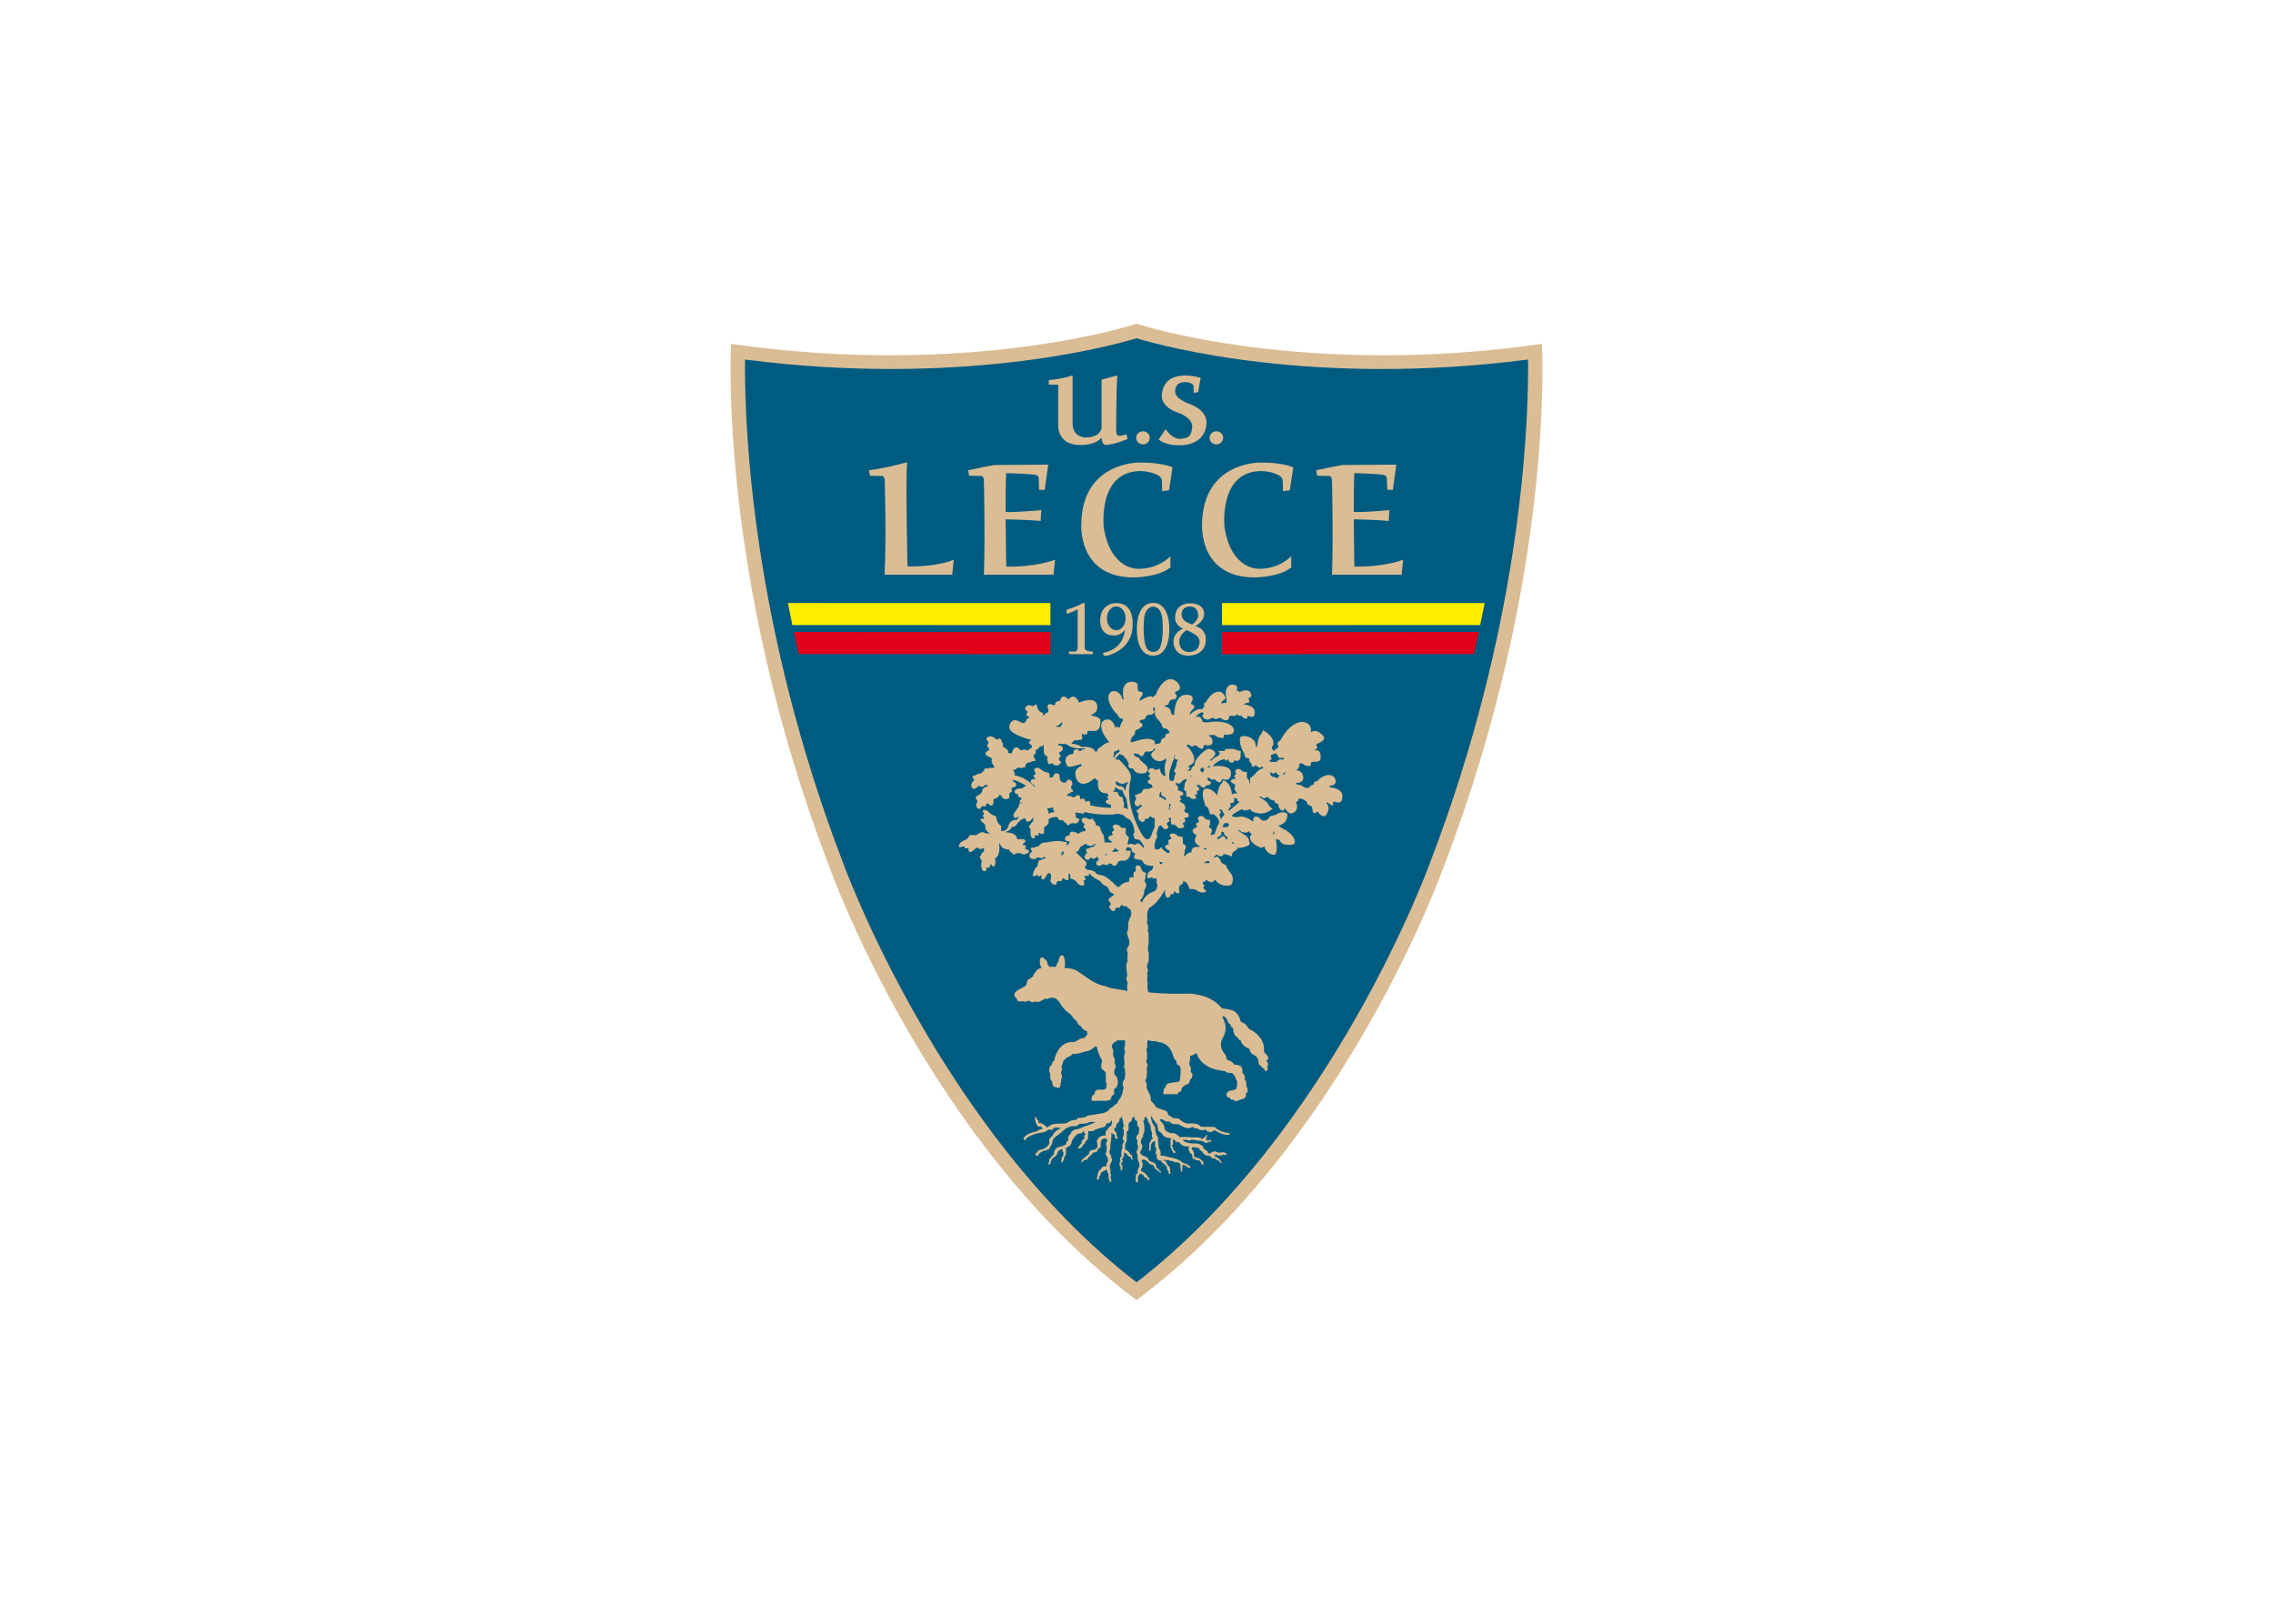 <svg clip-rule="evenodd" fill-rule="evenodd" stroke-linejoin="round" stroke-miterlimit="2" viewBox="0 0 560 400" xmlns="http://www.w3.org/2000/svg"><g fill-rule="nonzero" transform="matrix(.962 0 0 .962 178.076 77.835)"><path d="m105.96 252c53.361-39.644 78.691-110.999 78.691-110.999 28.673-74.671 25.125-133.855 25.125-133.855-61.193 8.79-103.455-5.029-103.816-5.146-.375.123-42.637 13.936-103.82 5.146 0 0-3.552 59.184 25.122 133.855 0 0 25.329 71.355 78.698 110.999z" fill="#dabd94"/><path d="m105.96 5.714c7.082 2.135 45.644 12.509 100.258 5.443.01.667.019 1.385.019 2.22 0 16.809-2.168 66.879-25.022 126.392-.277.775-24.934 68.859-75.255 107.696-50.327-38.837-74.986-106.921-75.234-107.615-22.879-59.588-25.047-109.673-25.047-126.479 0-.833.008-1.547.015-2.214 54.554 7.055 93.163-3.311 100.266-5.443z" fill="#005b81"/><path d="m83.483 16.411v1.187h2.407v10.347s-.335 5.12 5.635 5.099c0 0 3.637.199 5.532-1.882 0 0-.152 1.935 1.232 1.882 0 0 2.148-.198 5.376-1.534l-.308-1.236s-1.142.514-1.948.394c0 0-.671.01-.666-1.238 0 0 0-10.841.308-14.207l-4.043 1.089v12.08s.114 2.717-4.152 2.723c0 0-3.285.042-3.278-3.665v-12.227c-.001 0-2.149.842-6.095 1.188z" fill="#dabd94"/><path d="m109.35 31.213c0 .931-.78 1.682-1.742 1.682-.96 0-1.744-.751-1.744-1.682 0-.929.784-1.683 1.744-1.683.962 0 1.742.754 1.742 1.683z" fill="#dabd94"/><path d="m128.149 31.213c0 .931-.782 1.682-1.746 1.682-.958 0-1.738-.751-1.738-1.682 0-.929.78-1.683 1.738-1.683.964 0 1.746.754 1.746 1.683z" fill="#dabd94"/><path d="m113.415 28.977-1.795 2.645s1.549 1.541 5.231 1.492c0 0 6.622.384 7.016-5.533 0 0 .515-3.255-4.229-5.005 0 0-3.234-1.107-3.731-2.743 0 0-.634-2.9 2.52-2.9 0 0 2.17.046 2.156 1.249v1.505l1.144-.157.647-3.688s-8.809-2.815-9.887 3.845c-.067.629-.739 3.467 4.381 5.199 0 0 3.814 1.322 3.318 3.912-.213 1.044-.213 2.601-3.103 2.665 0 0-1.846.222-3.668-2.486z" fill="#dabd94"/><path d="m47.177 37.453s-5.112 1.48-9.758 2.055l.265 1.411 3.186.064s.586.034.597 1.218c0 0 .463 14.635-.035 24.063h17.322l.4-3.848s-3.782 1.829-11.845 1.732c-.001 0-.501-20.881-.132-26.695z" fill="#dabd94"/><path d="m72.593 64.196s-.119-5.939-.152-12.118c1.318.024 6.223.136 8.963.424 0 0 .051-1.874.201-2.79 0 0-6.639.618-9.173.483-.012-3.96.025-7.773.156-9.952 1.306.037 6.068.181 7.522.472 0 0 .858.133.797.964l.1 2.838h1.445s.746-5.438.894-6.447l-13.889.097s-1.69.335-2.487.48l-4.084.848c-.027.002-.052.004-.076.007v.009l-.01.003.01.001.261 1.402 3.188.063s.589.033.597 1.219c0 0 .364 13.289.017 24.066l17.82-.003.399-3.851s-4.433 1.88-12.499 1.785z" fill="#dabd94"/><path d="m161.753 64.196s-.12-5.939-.157-12.118c1.319.024 6.225.136 8.969.424 0 0 .047-1.874.196-2.79 0 0-6.635.618-9.171.483-.011-3.96.025-7.773.157-9.952 1.306.037 6.065.181 7.521.472 0 0 .861.133.797.964l.101 2.838h1.439s.751-5.438.899-6.447l-13.887.097s-1.696.335-2.492.48l-4.084.848c-.025.002-.051.004-.075.007l.002.009-.013.003.013.001.259 1.402 3.187.063s.589.033.601 1.219c0 0 .36 13.289.013 24.066l17.82-.003.401-3.851s-4.432 1.88-12.496 1.785z" fill="#dabd94"/><path d="m112.52 44.873 1.767-.237.885-5.859s-2.554-1.284-8.453-1.237c0 0-14.81-.305-14.921 15.953 0 0-.811 13.591 13.599 13.456 0 0 6.223-.033 9.244-2.572v-2.841s-2.935 3.207-8.159 3.207c0 0-7.177.472-8.916-10.566 0 0-1.65-14.254 9.247-14.457 0 0 3.205-.037 5.053 1.369 0 0 .563.35.601 1.313z" fill="#dabd94"/><path d="m143.46 44.873 1.763-.237.889-5.859s-2.556-1.284-8.458-1.237c0 0-14.805-.305-14.916 15.953 0 0-.812 13.591 13.597 13.456 0 0 6.224-.033 9.244-2.572v-2.841s-2.933 3.207-8.157 3.207c0 0-7.18.472-8.919-10.566 0 0-1.645-14.254 9.248-14.457 0 0 3.202-.037 5.053 1.369 0 0 .566.35.6 1.313z" fill="#dabd94"/><path d="m88.061 75.213v1.059s1.392-.323 2.817-1.185v9.751s.037 1.059-.724 1.097h-1.506v.67h6.109l.007-.675s-2.112.184-2.095-1.092v-11.321h-.423s-2.062 1.12-4.185 1.696z" fill="#dabd94"/><path d="m100.77 73.517s-4.115-.13-4.115 4.553c0 0-.231 4.201 4.115 3.721 0 0 1.327-.162 2.191-1.413 0 0-.066 4.875-5.542 5.902 0 0-.193.95.911.722 0 0 6.626-1.268 6.626-7.841 0 .001.574-5.647-4.186-5.644zm0 6.963c-1.319 0-2.388-1.365-2.388-3.054 0-1.683 1.069-3.046 2.388-3.046 1.32 0 2.39 1.363 2.39 3.046 0 1.689-1.07 3.054-2.39 3.054z" fill="#dabd94"/><path d="m114.346 80.097s.238-6.615-4.149-6.615c-4.391 0-4.145 6.615-4.145 6.615s-.37 6.889 4.145 6.889c4.514 0 4.149-6.889 4.149-6.889zm-2.397 4.898s-.418 1.033-1.722 1.031c-1.307.002-1.725-1.031-1.725-1.031-1.13-2.563-.603-7.534-.603-7.534.317-3.126 2.328-3.03 2.328-3.03s2.008-.096 2.325 3.03c0 0 .525 4.971-.603 7.534z" fill="#dabd94"/><path d="m121.018 79.424s2.252-1.131 2.252-3.119c0 0 .264-2.739-3.684-2.728 0 0-3.706-.083-3.75 3.561 0 0-.266 1.988 2.028 2.921 0 0-2.591.963-2.458 3.56 0 0 .064 3.397 3.785 3.367 0 0 4.64.135 4.513-4.297 0 0 .117-2.533-2.686-3.265zm-3.521-3.152c.124-1.922 2.065-1.876 2.065-1.876 2.092-.022 2.165 1.974 2.165 1.974.224 1.562-1.57 2.646-1.57 2.646-.408-.183-.99-.434-.99-.434-1.846-.709-1.67-2.31-1.67-2.31zm1.908 9.785c-2.537-.025-2.506-2.663-2.506-2.663-.048-1.756 1.87-2.935 1.87-2.935 1.267.48 2.228 1.17 2.228 1.17 1.129.659 1.104 1.741 1.104 1.741.015 2.837-2.696 2.687-2.696 2.687z" fill="#dabd94"/><path d="m155.735 120.75c-.597-.1-.35-.434-.35-.434 1.571-.083 1.545-.868 1.545-.868.225-1.274-.994-1.78-.994-1.78-1.969-.59-3.685 1.398-3.685 1.398-.25.287-.723.118-.723.118l-.277.866c-.595-.049-1.143.749-1.143.749-.903.203-1.341-.195-1.341-.195-.647-.576-1.696-.626-1.696-.626-.644-.288-.149-.386-.149-.386 1.796-.093 1.744-1.203 1.744-1.203 0-2.19-1.892-2.02-1.892-2.02.799-.43.836-1.059.836-1.059-.162-.662.57-.951.859-.673.372.362.933.52.933.52 1.093.383 1.206-.277 1.206-.277 0-.386.15-.674.15-.674.198-.048 1.291-.048 1.291-.048 1.248-.048 1.05-1.204 1.05-1.348 0-1.916-1.297-1.588-1.297-1.588-.247-.097-.101-.287-.101-.287.997-.192.451-.675.451-.675-.35-.483 0-.675 0-.675 1.89-.77 1.842-1.346 1.842-1.346.186-.819-1.464-1.722-1.646-1.828-.659-.386-1.843.145-1.843.145.253-.388.103-.868.103-.868-.149-1.622-2.09-1.731-2.09-1.731-3.175 0-5.329 4.04-5.329 4.04-.399.627-.399.808-.697.916-.707.258-.298 1.057-.298 1.057.312.59-.495.918-.495.918-.498.238-.552.67-.552.67-.046-.287-.246-.478-.246-.478-.449-.29-.249-.723-.249-.723.549-.626.35-1.06.35-1.06 0-1.876-2.69-3.222-2.69-3.222 0 .434-.55 1.108-.55 1.108-.658.624-.941 3.078-.941 3.078-.302.24-.302-.048-.302-.048-.123-1.204-.348-1.348-.348-1.348-1.567-1.853-3.531-1.155-3.531-1.155-.726 1.446.595 3.755.595 3.755.149.287.348.625.348.625 0 1.155.894 1.155.894 1.155.587.083.401.383.401.383-.151.339.149.625.149.625.446.385.446.868.446.868.224.672.698.144.698.144.3-.383.747.098.747.098.646.718 1.293-.098 1.293-.098-.099.191.247.577.247.577-.98.059-1.889 1.107-1.889 1.107-.35.625-1.542 1.442-1.542 1.442v1.252l-.2.048v-.674l-.597-.721v-1.493c-.959.047-1.244-.289-1.244-.289-.496-.529-.847-.529-.847-.529-1.093 0-.848.818-.848.818.149.384.149.624.149.624-.696.195-.348.673-.348.673.499.509 0 .438 0 .438-.783.083-.995.479-.995.479-.213.348.896.866.896.866.447.337.153.673.153.673-.451.818.694 1.681.694 1.681-.997-.091-1.443.292-1.443.292-.348-3.416-2.289-3.607-2.289-3.607-.102.626-.45.865-.45.865-.745.625-1.043 2.935-1.043 2.935-1.607-2.082-3.037-1.684-3.037-1.684-1.084.302-.5 2.79-.5 2.79l.197.051-.045.528.149.143.099.82c.548.242.893.721.893.721.054.82.252.768.252.768l.098.675c.25.195.943.046.943.046 1.648 1.061 1.443 2.265 1.443 2.265-.493.623-1.189 2.934-1.189 2.934-.401-.145-.898.241-.898.241-.148-.528.199-.817.199-.817.298-.82-.498-1.156-.498-1.156-.448-.24-.098-.483-.098-.483.298-.287.098-1.541.098-1.541-1.299.049-1.491-.671-1.491-.671-.402-.481-1.148-.242-1.148-.242-.659.326-.348.865-.348.865.499.604-.198.817-.198.817-.65.147-.246.628-.246.628.355.203.042.53.042.53-.695.144-1.043.772-1.043.772.098.961.946 1.105.946 1.105.097.193-.051.48-.051.48-.99 1.827.897 2.356.897 2.356l-.05.338c-2.289-.388-1.99 1.348-1.99 1.348-.744-.145-1.989 1.155-1.989 1.155.298-1.735.349-1.975.349-1.975.234.013.197-.384.197-.384.101-.673-.746-1.011-.746-1.011l-.098-1.78-1.18-.096c-.597-.896-1.526-.705-1.526-.705-.93.064-.469.834-.469.834.634.482 0 .642 0 .642-.662.062-.463.705-.463.705.066.318.066.576.066.576-.53 0-.862.515-.862.515-.198.32.265.512.265.512-.068.191.53.448.53.448.722.272.137.706.137.706-.4.13-.735-.191-.735-.191l-.993-.833-.199-.452-.282.25-.265.259c-.862.191-1.176-.123-1.176-.123-.244-1.63.597-2.821.597-2.821.231-.429.063-.517.063-.517-.461-.189.316-2.164.316-2.164.603-.961.997-.046.997-.046.548.868 1.194.483 1.194.483.646-.386.198-.822.198-.822-.547-.624 0-.817 0-.817.649-.287.399-.626.399-.626-.436-.446.049-.529.049-.529.536-.073.4.384.4.384-.312.4.049.723.049.723-.15.29-.016.595-.016.595.863-.131 1.26.319 1.26.319.666 1.094 1.791.451 1.791.451.65-.425 0-.77 0-.77-.264-.32.101-.452.101-.452.747-.382.35-.817.35-.817-.35-.433.199-.529.199-.529.882.049.795-.527.795-.527 0-.678-.545-.678-.545-.678-.775-.178-.547-.673-.547-.673.246-.478.196-.717.196-.717 0-.965-1.193-1.347-1.193-1.347-.35-.194-.199-.388-.199-.388.748-.334.147-.674.147-.674-.397-.434.2-.579.2-.579.662-.178.55-.577.55-.577 0-.479-1.395-.818-1.395-.818.347-1.152-.799-1.682-.799-1.682.249.096.645-.338.645-.338.202.77.95 0 .95 0 .45-.526.845-.721.845-.721.997-.337.548.242.548.242-.486.373-.495 1.492-.495 1.492-.448 1.297.446 1.249.446 1.249v1.349c.049.144.896.047.896.047.249.818 1.34.531 1.34.531.699-.146.153-.629.153-.629-.347-.287 0-.48 0-.48.798.239.246-.866.246-.866.626.011.648-.385.648-.385.202-.527-.648-.961-.648-.961.051-.434.9-.144.9-.144.173.504.896.671.896.671.398-.044.696-.671.696-.671.934.169 1.146-.482 1.146-.482.203-.675-.698-.623-.698-.623.098-.291-.201-.725-.201-.725.052-.288.699.047.699.047.35.677 1.247.195 1.247.195.148.528 1.047.819 1.047.819.543.144.643-.434.643-.434.049-.58.547-.289.547-.289 2.092.649 1.89-1.732 1.89-1.732 0-2.214-4.677-1.638-4.677-1.638 1.192-1.589 3.038-1.828 3.038-1.828.357.65.596.339.596.339.201-.483.397-.1.397-.1.199.772.996.676.996.676.55-.06.449-.721.449-.721.273.37.85.239.85.239 1.091-.144.792-1.875.792-1.875.299-.629-.15-.722-.15-.722-.495.05-.745-.097-.745-.097-.636-.551-2.387-.334-2.387-.334-.849-.052-.797.525-.797.525-.35 0-1.146-.044-1.146-.044-.349 0-.448.189-.448.189.495.244.348.723.348.723-.298.049-.52.568-.67.553-.501-.048-1.47 1.082-1.47 1.082-.149.097-.249-.239-.249-.239.597-.432 1.147-1.205 1.147-1.205.583-1.021-1.197-1.584-1.197-1.584-1.492-.243-3.447 2.548-3.447 2.548-.65.83-.536 1.635-.536 1.635-.549.193-.943 1.009-.943 1.009l.094.29c-.544 0-1.093.192-1.093.192 1.343-1.054.5-1.008.5-1.008-.351-.192 0-.387 0-.387 1.192-.492 1.306-1.093 1.306-1.093.296-2.166-1.955-4.054-1.955-4.054.298-.482.948-.049.948-.049.499.578.844.146.844.146.153-.29.794-.05.794-.05 1.383 1.278 1.697.579 1.697.579l.246-.819c1.966.516 2.092-.432 2.092-.432.4-1.397-1.094-2.069-1.094-2.069.349.095.9 0 .9 0 .791-.143.992.144.992.144.746.625 1.791.625 1.791.625.448 0 .399-.912.399-.912 2.438.335 2.487-.721 2.487-.721.436-1.963-2.838-2.455-2.838-2.455-1.816-.312-3.335 0-3.335 0-.906.191-1.79-.05-1.79-.05-.052-.574-.548-1.107-.548-1.107-.324-.433-1.297-.143-1.297-.143 1.198-1.443 1.945-1.158 1.945-1.158.373.352-.152.677-.152.677 0 .913.997 1.105.997 1.105.845.096 1.146-.241 1.146-.241.449-.335.747-.097.747-.097.495.434.996.097.996.097.694-.29.944-.049.944-.049.895.77 1.548.436 1.548.436.654-.241.444-1.061.444-1.061 2.19 0 1.79-.142 1.79-.142.099-.244.354-.244.354-.244.246.532 1.043.291 1.043.291.248.672 1.043.768 1.043.768.574.183.45-.433.45-.433 0-.335.249-.24.249-.24.358.23.943.24.943.24.837.11.697-1.201.697-1.201.049-1.924-2.984-1.972-2.984-1.972.645-.192.944-.434.944-.434.662.156.648-.289.648-.289.062-.493-.299-.722-.299-.722 1.004-.626.844-.913.844-.913-.196-1.302-1.24-1.252-1.24-1.252-.948-.072-1.844.529-1.844.529.098-.481-.796-.433-.796-.433.25-.096.25-.625.25-.625.061-.829-.846-.917-.846-.917-2.54-.289-2.044 2.84-2.044 2.84.25 1.203.1 1.831.1 1.831-.249-.049-1.145.095-1.145.095-.301-.095-.098-.337-.098-.337.249-.241.596-.482.596-.482.647-.385.349-.818.349-.818-.447-1.252-1.441-1.348-1.441-1.348-2.142-.154-3.534 2.791-3.534 2.791-.35-.046-.449.291-.449.291-.053.479.193.671.193.671-.442.145-.542.723-.542.723-1.892-.291-3.286 1.54-3.286 1.54-.102-.819 1.032-1.756 1.032-1.756.399-.676-.238-.89-.238-.89-.672-.145-.398-.625-.398-.625.349-.435.349-.867.349-.867.15-1.444-2.287-1.014-2.287-1.014-2.514.592-2.44 5.104-2.44 5.104-.697.048-.797-.48-.797-.48-.05-1.303-1.097-1.541-1.097-1.541-.496 0-.496-.434-.496-.434.894.048.997-.529.997-.529.096-.963 1.043-1.012 1.043-1.012.551.194.847-.382.847-.382.313-.541.049-.726.049-.726-.595-.671-.249-.815 0-.912.985-.384.921-.865.921-.865-.076-1.828-2.066-2.26-2.066-2.26-2.265-.411-3.832 3.222-3.832 3.222-.259.901-.448.867-.448.867-.396.18-.548.574-.548.574-.646-1.009-3.435.916-3.435.916-.101-.528.595-1.348.595-1.348.548-1.106-.298-1.01-.298-1.01-.493-.049-.744-.336-.744-.336 0-.675-.101-1.636-.101-1.636-.151-.626-1.639-.626-1.639-.626-3.091.288-1.847 4.62-1.847 4.62-.247-.099-.397-.242-.397-.242-.348-1.587-1.693-1.926-1.693-1.926-1.32-.372-1.793.961-1.793.961-.597 2.457 2.44 5.248 2.44 5.248.053.672.698.768.698.768.699 0 .498.529.498.529-.398.388-.897 1.928-.897 1.928-.148-.483-1.144-.242-1.144-.242-.349-1.636-1.344-1.877-1.344-1.877-1.518-.504-2.091.915-2.091.915-.597 2.02 1.991 4.813 1.991 4.813-.942.046-2.288 1.297-2.288 1.297-.945.383-.748 1.012-.748 1.012-.397-.096-.446.287-.446.287-.549-1.588-2.888-1.395-2.888-1.395-.945.096-1.047-.193-1.047-.193-.746-.578-2.339-.626-2.339-.626.25-.336.798-.865.798-.865 1.143.098 1.24-.146 1.24-.146.999.194.797-.432.797-.432-.247-1.251.052-1.105.052-1.105.199.24.696.193.696.193.646.048.549-.53.549-.53-.039-.47.497-.384.497-.384h1.395c1.793-.039 1.443-2.791 1.443-2.791.014-.806-2.539-1.202-2.539-1.202 1.656-.735 1.629-1.339 1.692-1.637.398-1.877-1.145-2.214-1.145-2.214-1.317-.312-3.485.577-3.485.577-.397-1.346-1.442-1.538-1.442-1.538-.712.009-1.296.768-1.296.768-.445-.768-1.193-.768-1.193-.768-.848 0-.897 1.153-.897 1.153-1.395-.047-1.245.819-1.245.819-.212.395-.697.144-.697.144-.66-.324-.945-.144-.945-.144-.675.418-.199 1.203-.199 1.203.148.241.049.865.049.865-.599-.048-1.294.962-1.294.962l-.098-.818c-1.444-.337-1.444-1.78-1.496-1.924-.166-.487-.598-.047-.598-.047-.495.481-.994.095-.994.095-.622-.3-1.142.191-1.142.191-.661.795 0 1.109 0 1.109.497.24.247.576.247.576-.549.383-.051.721-.051.721 1.023.7.3.673.3.673-.151-.047-.497.111-.497.578-.451 1.011-1.294.483-1.294.483-.698-.387-1.396-.579-1.396-.579-1.592-.141-1.691 1.782-1.691 1.782 0 1.959 5.723 3.271 5.723 3.271-1.342.672-.199 1.201-.199 1.201.471.304.247.821.247.821-.347 0-.744.481-.744.481-.148.143-.349.143-.546.095-.975-.235-1.145 0-1.145 0-.299.18-.45 0-.45 0-.447-.625-1.094-.722-1.094-.722-.797.048-1.146 1.541-1.146 1.541l-.897-.05c.326-.889-1.419-1.683-1.419-1.683.202-1.104-.271-1.154-.271-1.154.087-.361-.152-.674-.152-.674-.396-.387-.694-.146-.694-.146s.096.159-.151.194c-.349.046-.447-.145-.447-.145-1.194-1.034-1.843-.625-1.843-.625-1.082.553-.398 1.01-.398 1.01.498.481.199.913.199.913-.548.434.101.965.101.965.435.406 0 .721 0 .721-.784.276-.748.624-.748.624-.076.699 1.146 1.058 1.146 1.058.397.193.496.386.496.386-.347.961.553 1.827.598 2.02.15.625-1.043.194-1.243.338-.408.293-.822.095-1.197.143-.097.769-1.046 1.251-1.046 1.251-.745.047-1.443.529-1.443.529-.947.097-.549.627-.549.627.549.432.15.772.15.772-.92.912-.396 1.732-.396 1.732.673.73 1.345-.149 1.345-.149.298-.382.845-.239.845-.239-.014.239.447.194.447.194.4-.05.598-.432.598-.432.997-.194.847.238.847.238-1.247.34-1.395.915-1.395.915 0 1.105-1.294 1.537-1.294 1.537-.747.29-.201.964-.201.964.4.339.101.818.101.818-.599 1.085.398 1.588.398 1.588.499.146.747-.479.747-.479.15-.338.447-.242.447-.242.649.29.747-.096.747-.239 0-.69.649-.34.649-.34.018.028.049.072.096.146.202.289.602.289.602.289.594 0 .547-1.01.547-1.01-.1-.819.446-.772.446-.772.871-.18.996-.772.996-.772.252-.478.597.146.597.146.399.963 1.346.769 1.346.769.771-.093.697-.576.697-.721v-.819c.993-.432.596-.864.596-.864-.297-.526.397-.628.397-.628.574-.009.698-.381.698-.381.2-.816-.546-1.009-.546-1.009-.449-.24-.2-.481-.2-.481 1.243.096 3.386 1.536 3.386 1.536-.599.099-1.045.627-1.045.627-1.794-.098-1.944.721-1.944.721-.05.818.946.77.946.77-.198.673.25.771.25.771.956.095.397.626.397.626-.647.481-.099.768-.099.768l.748.24-1.046-.142v.238c0 .241-.35 1.014-.35 1.014-.745.914-1.144 1.583-1.144 1.733 0 1.067.797.766.797.766.174-.314.749-.144.749-.144-.452.095-.55.624-.55.624-2.191.145-2.191 1.445-2.24 1.588-.584 1.687-1.893 1.302-1.893 1.302-.147-.434.05-1.251.05-1.251-1.244-.53-1.392-2.553-1.392-2.553-1.047-.096-1.892-1.056-1.892-1.056-.385-.423-.945-.482-.945-.482-.748-.097-.501.482-.501.482.3.289.251.672.251.672-.498.145-.097.674-.097.674.146.095.048.43.048.43-.35-.046-.648 0-.648 0-.47.266.1.675.1.675.584.447.994 1.012.994 1.012-.348 1.298 1.096 2.023 1.096 2.023-.521.166-1.243-.096-1.243-.096-.299-.096-.299-.145-.548-.192-.589-.117-1.644.768-1.644.768-1.243-.144-1.843.049-1.843.049 0 .669-1.044 1.202-1.044 1.202-1.84.576-1.543 1.779-1.543 1.779.448.145.849-.098.849-.098.049-.145.545 0 .545 0 .099.774.748.388.748.388.097-.145.296 0 .296 0-.149.675.249.961.249.961.448.287 1.494-.868 1.494-.868.548-.383.847-.093.847-.093.249.529 1.345-.05 1.345-.05.148.627-.098.964-.098.964-.499.241-.7.914-.7.914-.546.433-.099.868-.099.868.497.433.249 1.101.249 1.101-.249 2.119.797 2.119.797 2.119.596-.048.55-1.005.55-1.005.994.332.845-.486.845-.486-.051-.483.447-.19.447-.19-.013.479.548.429.548.429.596-.046.347-2.113.347-2.113 1.483-.564 1.018-3.61 1.018-3.61-.048-.289.167-.157.167-.157.495 1.731 2.348 1.548 2.348 1.548.252.726.898 1.012.898 1.012.3.53.796.1.796.1.547-.338 1.396-.1 1.396-.1.944.626 1.344 0 1.344 0 .683.05.646-.335.646-.335.15-.676-.748-.722-.748-.722-.262-.049-.2-.287-.2-.287.638-.738-.15-.723-.15-.723-.696-.039-.347-.434-.347-.434.649-.336.548-.723.548-.723 0-.577-1.444-.431-1.444-.431-.643.204-.695-.241-.695-.241-.199-1.537-3.139-1.537-3.139-1.537 1.543-.338 1.894-1.396 1.894-1.396.833.083 1.145-.531 1.145-.531 1.196-1.83 2.292-1.588 2.292-1.588-.052.769.596.816.596.816.745.096 1.392-1.2 1.392-1.2l-.049 1.153c-.351.047-.749.914-.749.914-.647.338-.099.723-.099.723.149.144.201.628.201.628-.138 2.28.696 2.065.696 2.065.523-.01.399-.333.399-.333 0-.483.248-.483.248-.483.995.287.699-.337.699-.337 0-.239.296-.289.296-.289-.049.289.897.337.897.337.349-.096.25-1.783.25-1.783 1.592-.719 1.094-1.877 1.094-1.877.399-.624 1.792-.718 1.792-.718.707-.061.696.431.696.431.246.626 1.244.385 1.244.385 0 .336.948.918.948.918 0 .188.246.429.246.429.497-.096.699-.429.699-.429.349-.247 1.194-.1 1.194-.1.599.071.748-.29.748-.29.746-1.008.099-.913.099-.913-.696-.11-.646-.575-.646-.575-.037-.411-.05-.53-.05-.53-.348-.53.197-.389.197-.389.102-.187.447.053.447.053 1.296.048.997.142.997.142 0 .194.399.052.399.052-.05-.339.397-.434.397-.434 2.79.865 7.418.622 7.418.622.224-.31 1.395-.143 1.395-.143l.348.143c.547 0 .746.289.746.289.45.481.848.722.848.722 1.743.384 1.89 3.563 1.89 3.563-.593.481-.099 1.154-.05 1.394.005.017.005.024.007.033.012.028.024.06.043.11.163.418.893.243.893.243.848.287 1.449 1.681 1.449 1.681.095.242.095.723.095.723-.148-.289-.746-.866-.746-.866-.348-.194-.592-.483-.592-.483-.352-.142-.849.289-.849.289h-.597c-.1-.338-.995-.142-.995-.142l-.299.191c-.226-.409.049-1.201.049-1.201.348-.964-.249-1.059-.249-1.059-.15-.144-.4-.432-.4-.432v-1.591l-1.095-.047c-.996-1.302-2.041-.723-2.041-.723-.508.507.048.966.048.966.15.094-.048.528-.048.528-.744.289-.299.721-.299.721.198.097-.048.434-.048.434-1.049.044-.999.67-.999.67.026.485 1.047 1.011 1.047 1.011v.144h-1.992c-.048-.961-.247-1.873-.247-1.873-.735-.959-.846-1.734-.846-1.734-.053-.722-.847-.722-.847-.722-.362-.009-.347-.431-.347-.431-.051-.581-.499-.819-.499-.819-.101-.53-.348-.53-.348-.53-.237-.048-.45.191-.45.191l-.647-.096c-.049-.287-.446-.238-.446-.238-.86-.338-1.148.288-1.148.288-.2.72.55 1.106.55 1.106.346.098 0 .481 0 .481-.399.433.346.87.346.87.1.191 0 .478 0 .478l-.296.197c-.847-.101-.847.238-.847.238-.198-.047-.451.194-.451.194-.085.25-.494.047-.494.047-.099-.384-.796-.241-.796-.241-.026-.194-.448-.194-.448-.194-.947.059-.649.914-.649.914-1.345.094-1.243.962-1.243.962-.025.709 1.144.623 1.144.623.148.099-.05.481-.05.481-.4.291-.646.675-.646.675.05-.288 0-1.011 0-1.011-.201.05-.797-.093-.797-.093-2.091-.339-2.987 0-2.987 0-1.295.093-1.395.236-1.395.236h-.496c-.947-.045-1.594 1.012-1.594 1.012-.398-.098-1.045.29-1.045.29-.15-.049-.847.095-.847.095-.2.143.149.627.149.627.15.141.048.482.048.482-.383-.036-.545.674-.545.674-.15.974.617.996.617.996 1.026.18 1.026-.084 1.026-.084.199-.431.896-.191.896-.191.326.336.946-.048.946-.048.073-.3.695-.048.695-.048-.147.048-.196.287-.196.287-.249 0-.661.106-.661.106-.098.34-.784.328-.784.328-.499.336-.499 1.54-.499 1.54-.944.478-1.243 2.31-1.243 2.31.099.383.645.239.645.239.102-.335.598-.29.598-.29.049.384.547.384.547.384.051-.188.449-.384.449-.384v.674c.05.41.35.481.35.481.448.052.962-1.06.962-1.06.398-.641.729-.641.729-.641.797.516.333 1.478.333 1.478-.333 1.392 1.052 1.565 1.052 1.565.47.02.465-.386.465-.386.067-.654.599-.579.599-.579h.529c.344-.002.341-.6.341-.6-.007-.292.464 0 .464 0 0 .195.622.363.622.363.56.235.507-.427.507-.427v-.965c0-.254.359-.288.359-.288l.133 1.283c1.116.277 1.5.807 1.5.807.89 1.456 1.95.882 1.95.882.244-.371-.16-1.334-.16-1.334.441.315.597-.191.597-.191-.132-.387-.268-.682-.268-.682-.067-.385.2-.194.2-.194.196.133.928 0 .928 0-.132-.192.071-.538.071-.538l.266.128c.198.577 1.725 1.351 1.725 1.351.817.343.997.704.997.704.464.756 1.213.97 1.213.97.53.189.778.824.778.824.158.973 1.315 1.21 1.315 1.21l.01.332c-.331-.067-.596.38-.596.38-.498.205-.598.454-.598.454-.345.233-.086.688-.086.688.795.687.286 1.106.286 1.106-.53.195.133.965.133.965.539.794 1.059.384 1.059.384.069-.514.533-.896.533-.896.067.191.797.127.797.127.065-.707.661-.707.661-.707 0 .257.667.386.667.386l.331-.193c0 .386.93.899.93.899.665.832.132 1.924.132 1.924-.663 1.218-.597 1.928-.597 1.928.068 1.854-.265 1.854-.265 1.854-.174.656.53 2.247.53 2.247.155 1.439-.331 1.734-.331 1.734-.597.511-.064 1.412-.064 1.412 0 .834-.068 1.345-.068 1.345-.067.364.068.771.068.771-.6 1.09-.266 2.307-.266 2.307.105.845.131 1.607.131 1.607-.333.384-.131 1.091-.131 1.091.169.28.266.765.266.765-.266.708-.068 1.93-.068 1.93-1.593-.26-3.785-.643-4.118-.709-.598-.113-1.26-.448-1.26-.448-2.468-.406-4.236-1.73-4.513-1.927-1.251-.88-2.92-1.988-2.92-1.988-1.148-.816-3.309-.788-3.309-.788.461-1.895-.255-3.06-.255-3.06-.142-.231-.4-.196-.4-.196-.597.066-.747.964-.747.964-.042.505-.269.835-.269.835-.331.48-.552 1.187-.552 1.187-.2-.065-1.702-.034-1.702-.034-.165-.447-.434-.752-.434-.752-.048-.69-.299-.913-.299-.913-.296-.147-.795-.674-.795-.674-.398-.29-.645.047-.645.047-.631 1.248.247 2.599.247 2.599-.896.048-1.393.768-1.393.768-.2.385-.699.819-.699.819l-.049.483c-.199.237-1.096.766-1.096.766-.595.247-.547 1.011-.547 1.011-.132.787-1.095 1.154-1.095 1.154-2.091.965-2.091 1.636-2.091 1.636 0 .967.399.917.399.917.05.285.302.432.302.432v.335l.295.099c.148.241 1.043.131 1.043.131l.253-.131c0 .189.347.189.347.189.232 0 .342.003.571-.074.098-.24.774-.115.774-.115.169.435 1.059.308 1.059.308.149-.193.534-.167.534-.167l.249.148c.248 0 .696-.1.696-.1.397-.289 1.296-.718 1.296-.718.396.049.844 0 .844 0 .099-.244.598-.287.598-.287.949-.02 1.289.201 1.289.201.849.545 1.269 1.393 1.269 1.393.712 1.362 2.188 2.386 2.188 2.386.544.353.753.763.753.763.65.983.991.936 1.079 1.117.732 1.483.982 1.149 1.294 1.617.558.965 1.487 1.133 1.487 1.133v.384l.147.289c-.395.385-.795 1.008-.795 1.008-.994-.047-2.139.821-2.139.821-.511.337-1.443.241-1.443.241-1.944.098-3.089 1.969-3.089 1.969-1.061 1.629-1.045 2.698-1.045 2.698-.685.465-.646 1.057-.646 1.057-1.046.868-.648 1.879-.648 1.879.195.298.198.813.198.813-.097 1.445.449 1.59.449 1.59l.149.725c.083 1.105 1.067.67 1.129.892.057.202.366.113.366.113.504-.027.398-.382.398-.382.298-.192.147-.48.147-.48-.049-.246.052-.483.052-.483.301-.32.048-.767.048-.767.248-.207.248-.58.248-.58.101-.77-.248-1.013-.248-1.013.151-.092.099-.529.099-.529.35-.189.149-.911.149-.911-.149-.387.049-.772.049-.772.3-.24.201-.719.201-.719.709-1.169 1.69-1.425 1.69-1.425.557-.185.812-.649.812-.649 1.545.049 2.327-.336 2.327-.336.722-.253 1.244-.334 1.244-.334.947-.095 1.844-.915 1.844-.915.646-.53.796-.193.796-.193.597 2.6 1.293 3.274 1.293 3.274.101.432-.055.76-.055.76-.249.627-.003 1.597-.003 1.597.497.197 1.007.915 1.007.915.084.593.06 2.568.06 2.568l.279.162c-.186.232-.144 1.022-.144 1.022.005.882-1.504.626-1.504.626-1.793-.098-1.48 1.155-1.48 1.155-.999.189-.799 1.725-.799 1.725l2.956-.021c1.138.141 1.127-.122 1.127-.122.703.131.819-.322.819-.322.186-.523.277-.781.277-.781.347-.238.652-.519.652-.519-.1-.479-.079-1.312-.079-1.312.399-.049.747-.577.747-.577-.051-.387.172-.43.172-.43.116-.169.05-.675.05-.675 0-1.106-.379-1.463-.379-1.463-.952-.836-.367-1.951-.367-1.951.185-.322.162-.662.162-.662-.027-.545-.213-.687-.213-.687.097-1.294-.148-1.589-.148-1.589-.199-.142-.25-.669-.25-.669v-1.35c-.95-1.111.391-1.922.391-1.922.333-.225.755-.433.755-.433h1.892v1.268l-.024.244c-.162.058-.176.458-.176.458-.009.703.192.66.192.66v.82c-.448.191-.14 1.937-.14 1.937 0 .336.009.594.009.594-.279 1.23.115 1.277.115 1.277l.024 1.068.085-.008v.435l-.131.246c.116.859-.21 1.114-.21 1.114-.518.504-.291 1.657-.291 1.657l.178.11v.578l-.16.031c0 1.299-.765 2.423-.765 2.423-.499.384-.797 1.351-.797 1.351-.597.095-.946.671-.946.671-.397.387-.795.435-.795.435-.545 1.151-2.238 1.345-2.238 1.345-2.243.385-3.537.53-3.537.53-.598.721-2.39.578-2.39.578-.047.143-.544.53-.544.53-1.496 0-2.439.864-2.439.864-.65.098-2.839.144-2.839.144-1.295.096-1.993.915-1.993.915l-.147.05c-1.247-1.398-2.189-1.157-2.189-1.157l-.052-.673c-.447-.096-.547-.866-.547-.866h-.3c-.166.738.497 2.072.497 2.072 0 .48.949.334.949.334.395.145.449.673.449.673-1.098.05-1.248.528-1.248.528-3.202.61-3.587 1.829-3.587 1.829 0 .626.504.435.504.435.181-.897 2.785-1.637 2.785-1.637.55.049.748-.195.748-.195 1.825-.027 2.288-.815 2.288-.815l1.045.048c.099-.241.649-.626.649-.626.632.161 1.692.095 1.692.095-2.276 1.124-2.242 2.07-2.242 2.07-1.261.641-.845 1.639-.845 1.639-.049.431-.148.576-.148.576-.267.576-1.362 1.138-1.362 1.138-.199-.051-.499.192-.499.192-.994-.046-1.178.739-1.178.739-.497.094-.347.802-.347.802h.613c.052-.625 1.328-1.189 1.328-1.189.881-.11 1.544-.528 1.544-.528.151-.434.448-.866.448-.866.347-.338.347-.914.347-.914.099-.818.649-1.204.649-1.204.846-.577 2.988-2.404 2.988-2.404.596-.145.994-.434.994-.434.299.049 1.644-.049 1.644-.049.1-.193.796-.577.796-.577 2.139 0 2.337-.385 2.337-.385.648-.193 1.645-.048 1.645-.048-.298.241-2.241.914-2.241.914-1.147.386-2.14.819-2.14.819-2.059.254-1.941 1.297-1.941 1.297-.896.388-.648 1.686-.648 1.686-.598.24-.598 1.057-.598 1.057-.447.1-1.143.483-1.143.483-2.141.159-1.943 2.018-1.943 2.018-.448.243-.846.918-.846.918-.499.19-.347 1.057-.347 1.057-.2.047-.267.578-.267.578h.466l.148-.384c.167-1.287 1.195-1.636 1.195-1.636.197-.245.413-.449.413-.449.249-1.414 1.326-1.429 1.326-1.429.237.161.069.526.201.625.369.264 0 1.253 0 1.253-.447.046-.297.96-.297.96-.249 0-.101.577-.101.577.349.047.448-.434.448-.434.398-.094.249-.862.249-.862.251-.099.297-.486.297-.486.353-.193.201-1.972.201-1.972 1.693-.576 1.445-1.635 1.445-1.635 1.195-2.117 1.938-2.021 1.938-2.021.649-.047.749-.145.749-.145 0-.385.349-.385.349-.385h.199c-.199.675.397.579.397.579l-.1.237c-.546.388-.198.772-.198.772v.193c-1.044.675-.747 1.299-.747 1.299-.348.098-.649.72-.649.72-.395.099-.248.53-.248.53l.201.101.25-.193c.149.047.446-.147.446-.147.148-.623.847-1.058.847-1.058l.098-.576c.349-.049.649-.579.649-.579l.098-1.973h1.294c.152-.384 2.143-.911 2.143-.911.896-.098 1.047-.533 1.047-.533.047-.673.396-.527.396-.527 1.095-.193.995-.77.995-.77l.196.05c0 1.007-.296 1.392-.296 1.392-.594.191-.895.963-.895.963-.699.289-.396 1.444-.396 1.444-1.845-.097-2.193 1.25-2.193 1.25-.348.096.05.724.05.724v1.104c-.249.095-.697.575-.697.575-1.644 0-1.446 1.06-1.446 1.06l-1.59 1.35c-.451.237-.348.816-.348.816h.298c-.151-.386.694-.624.694-.624.549.045.946-.819.946-.819.399-.19.797-.675.797-.675 0-.191.251-.382.251-.382.597.046.995-.242.995-.242.149-.864.599-.864.599-.864.282.013.297-.339.297-.339l.102-1.345c.347-1.254 1.493-.676 1.493-.676 0 .192.097.289.097.289v.387c-.247 0-.298.479-.298.479-.032.545.201.53.201.53l-.103 1.685c-.496.624.351 1.39.351 1.39.096.196.051 1.063.051 1.063-.35.048-.35 1.01-.35 1.01-.197 0-.397.194-.397.194-1.046-.051-.998.72-.998.72-.598.16-.796 1.01-.796 1.01-.168.101-.083.804-.083.804l-.182.128-.033.674c.381-.051.514.012.514.012.134-.027.082-.891.082-.891.333.124.499-.918.499-.918.466-.077.598-.431.598-.431.399.044.549-.145.549-.145.097-.29.395-.05.395-.05-.05.675.352.959.352.959l.045 1.399.199.141.104.584h.246c.296-.819-.099-1.064-.099-1.064l.052-.288c.297-.524-.052-.813-.052-.813 0-1.11-.1-1.352-.1-1.352-.249-.816.298-1.539.298-1.539.349-.579.151-1.058.151-1.058l-.202-.148c.051-.191.051-.475.051-.475-.598-.628-.449-1.253-.449-1.253.303-.147.251-1.971.251-1.971.248-.193.248-2.745.248-2.745.118.384.596.434.596.434.249 0 .3.384.3.384-.101.802.348.774.348.774.55.062.447-.246.447-.246l-.198-.14c-.049-.243-.149-.339-.149-.339l-.052-.772c-.993-.91-.447-1.201-.447-1.201.2.047.399-.481.399-.481-.049-.483.2-.626.2-.626.497-.482.648-.865.648-.865-.1-.432.098-.579.098-.579.301.098.499-.527.499-.527l.099.721c-.049.289.198.526.198.526v.773c.199 0 .199.577.199.577-.397.195-.199.772-.199.772l.199.094-.047 1.539c-.35.193-.201 1.109-.201 1.109l.248.144s.152.366-.071.504c-.352.216-.326.841-.326.841l.149.338c-.198.047-.198.481-.198.481-.3.361-.175 1.9-.175 1.9-.449.339-.375.937-.375.937l.15.292c-.697 1.01.05 1.538.05 1.538l-.05.866.25-.192.199-.049v-1.106c-.399-.095-.249-.675-.249-.675.497 0 .296-.674.296-.674h-.196v-.142c.846-.821.547-1.832.547-1.832l.251.147c.397.05.847.724.847.724.049.238.397.238.397.238.45.046.4.723.4.723l.348.049.099-.287-.248-.052.051-.815-.45-.146c-.446-1.011-1.397-1.347-1.397-1.347l.051-1.54c.249 0 .346-.625.346-.625.079-.504.053-2.407.053-2.407.649-.193.449-1.443.449-1.443-.05-.864.298-.915.298-.915.6-.207.65-1.106.65-1.106.463-.674.594 0 .594 0 .099.722.395.677.395.677.154 0 .401.114.302.694-.138.809.401.964.401.964.196.986-.152 1.853-.152 1.853-.649.384-.5 1.201-.5 1.201l.252.145v1.443h.195v.144c0 .289-.096.962-.096.962-.202.046-.247.531-.247.531-.201.287.148.575.148.575l.099.869c-.099.718.248 1.105.248 1.105.249.531.199 1.3.199 1.3-.498.431-.447 1.682-.447 1.682-.202.047-.499.531-.499.531v1.776h.55l.045-1.682c.3-.045.3-.236.3-.236.101-.436.598-.196.598-.196l.551.387c0 .529.895.722.895.722l.146.528h.351v-.675l-.301-.145c-.598-1.295-1.791-1.538-1.791-1.538l.048-.723c.298.049.298-.385.298-.385.202-.55 0-1.2 0-1.2-.247-.145-.149-.483-.149-.483.101-.385.949-.049.949-.049l.296.192.201.291c.349-.048.449.386.449.386.349.385.995.336.995.336 0 .287.299.434.299.434.148.816.698.816.698.816 0 .192.596.527.596.527l.098.196h.401l-.052-.289c-.548-.049-.595-.626-.595-.626-.498-.096-.649-.576-.649-.576.052-1.108-1.143-1.204-1.143-1.204-.648-.191-.846-.625-.846-.625.146-.527-1.445-1.013-1.445-1.013-.898-.479-.6-1.107-.6-1.107.3-.046.25-.526.25-.526.247-.287.247-.674.247-.674.103-.528-.346-.722-.346-.722.099-.143-.051-.961-.051-.961.449 0 .248-.581.248-.581.503-.141.351-.574.351-.574-.051-.434.152-.434.152-.434.395-1.204.044-2.744.044-2.744-.196-.384-.097-.722-.097-.722.296 0 .249-.335.249-.335-.049-.675.347-.577.347-.577-.05.241.351.432.351.432l.147.338c.05.53.2.723.2.723.3.094.3.578.3.578l.199.188.098 1.252c.201.05.301.722.301.722l-.051 1.059.298.049-.047.24c-.151-.049-.25.191-.25.191-.4.145-.299.629-.299.629-.151 0-.347.431-.347.431l-.052 1.876.349.049.099-1.204c.051-1.252 1.096-1.297 1.096-1.297l-.049 1.585h.248c.101.243 0 .915 0 .915-.097.239-.049.769-.049.769l.199.097.099 1.11c.198.479 1.144.572 1.144.572l.199.481c.697.291 1.193 1.109 1.193 1.109 0 .965.398 1.009.398 1.009-.1.241.199.77.199.77l.45-.092c-.3-.292-.198-1.111-.198-1.111 0-.29-.151-.626-.151-.626-.646-.334-.996-1.54-.996-1.54h-.494l-.1-.286c.495.143 1.341.094 1.341.094.101.244 1.195.292 1.195.292 0 .334.949.287.949.287.643 0 .845.482.845.482l.151 1.874.298.047.149-1.728c.647-.049 1.192.478 1.192.478.05.194.42.293.42.293.329-.021.477-.099.477-.099-.447-.913-2.089-1.253-2.089-1.253-.997-1.153-4.036-1.538-4.036-1.538-.2-.238-1.662-.264-1.662-.264.197-.528-.029-1.374-.029-1.374-.696-.671-.545-3.364-.545-3.364-.798-.631-.749-2.504-.749-2.504-.596-.698-.948-1.779-.948-1.779-.148-.722-.096-1.061-.096-1.061h.198c0 .24.15.434.25.628.266.517 1.094 1.441 1.094 1.441.148.822.346 1.733.346 1.733.55.146 1.049.819 1.049.819.248.962 2.189 1.009 2.189 1.009l.148.193-.296.047v2.023l.196.191c.051.915.399.818.399.818v.433l.746.049c-.099-.436-.647-.82-.647-.82l-.099-.671c-.249-.097-.2-.579-.2-.579l.2-.047v-.913c0-.531.4-.339.4-.339.346.242.198.485.198.485l.996.145c.995 1.491 2.441 1.006 2.441 1.006l.047.289c-.199.623.199 1.108.199 1.108-.051.287.351.528.351.528s-.152-.192.147.094c.297.294.247 1.204.247 1.204h.624c-.199.456.822.385.822.385.647 0 .895 1.013.895 1.013.101.24.547.022.547.022-.147-1.25-1.592-1.66-1.592-1.66-1.045-.031-.893-.624-.893-.624.049-.627-.254-1.204-.254-1.204-.396-.289-.346-.818-.346-.818.695-.145 1.89.147 1.89.147 0 .334.45.719.45.719.348 0 .449.382.449.382.498 1.064 1.991.92 1.991.92.081.654.896.622.896.622.564.08.795.529.795.529.798-.048.749.53.749.53 0 .242.397.145.397.145 0-1.059-2.044-1.927-2.044-1.927.3 0 .501-.143.501-.143.101-.336.449 0 .449 0 .248.29 1.343.052 1.343.052.099-.294.647-.101.647-.101.097.192.447.049.447.049-.1-.913-1.393-.675-1.393-.675-.197.196-.796.052-.796.052-1.295-.772-1.99.241-1.99.241-.301.094-.599-.146-.599-.146-.099-.626-.998-.914-.998-.914-.395-1.731-2.488-1.492-2.488-1.492-2.635-.047-2.982-.913-2.982-.913.448-.146 1.492.095 1.492.095.234.16.399 0 .399 0 .199-.241 1.239-.095 1.239-.095.25.191 1.496.191 1.496.191.1.144.845.288.845.288.251.482.948.195.948.195.049-.29.446-.195.446-.195.652.05.4-.529.4-.529-.248 0-.699.194-.699.194-.893.145-.546-.77-.546-.77.248-.194.201-.672.201-.672-.4-.053-.448.527-.448.527-.199-.049-.501.289-.501.289-.097.336-.346.239-.346.239-.35-.623-2.591-.383-2.591-.383-.795-.24-3.185-.095-3.185-.095-.895-1.3-2.24-1.013-2.24-1.013-1.626-.373-1.64-1.491-1.64-1.491.048-.771-.947-1.587-.947-1.587-.498-.772.447-.432.447-.432.4.047.746.527.746.527h1.143c.203.531.848.626.848.626l1.445.094c2.189 1.448 3.086.866 3.086.866.198-.241.696-.142.696-.142.201.432 1.094.336 1.094.336.298.432 1.146.48 1.146.48 1.112-.384 1.096 0 1.096 0 .133.35.645.388.645.388.997.142 1.294-.48 1.294-.48 2.887 1.728 3.835 1.196 3.835 1.196.232-.06.149-.382.149-.382-2.691-.193-3.834-1.585-3.834-1.585l-3.533-.052c-.751-1.153-3.134-.815-3.134-.815-.449.046-.897-.194-.897-.194-.796-.192-1.643-1.106-1.643-1.106l-1.445-.097c-.2-.242-1.297-.866-1.297-.866l-.098-.53c-.049-.527-2.091-1.009-2.091-1.009-.845-.386-.894-.434-.894-.434-.398-.814-1.295-1.634-1.295-1.634l-.15-1.299c-.448-.818-.718-1.469-.718-1.469-.397-.577-.196-1.681-.196-1.681-.4-.291-.33-.99-.33-.99.198.052.247-.384.247-.384.096-.923.202-1.829.202-1.829-.29-.115-.102-.528-.102-.528.114-.331.053-.529.053-.529.396-.386 0-.865 0-.865-.352-.387-.104-.818-.104-.818.256-1.09.047-2.066.047-2.066-.184-.533.003-.919.003-.919.203-.385.15-.48.15-.48-.15-.48 0-.964 0-.964 0-.19-.048-.527-.048-.527.197-.145.745-.05.745-.05.151.241 1.495.146 1.495.146l.448.241c3.186.079 3.909 3.413 3.909 3.413.349 1.204.919 1.491.919 1.491-.099.831.248.869.248.869.747.387.699.675.699.675.248.621-.053 2.877-.052 3.028.005.63-.598.722-.598.722-.746.096-1.393.194-1.393.194-1.941.096-1.692 1.202-1.692 1.202-.697.142-.6 1.748-.6 1.748 1.084.031 3.591 0 3.591 0 .264-.279.295-.545.295-.545.774.065.748-.673.748-.673 0-.626 1.193-1.203 1.193-1.203.937-.273.897-.723.897-.723.036-.679.431-.865.431-.865.429-.406.255-1.405.255-1.405-.546-.052-.387-.568-.387-.568.147-.48 0-.911 0-.911-.598-.675-.299-1.545-.299-1.545.203-.377.118-1.387.118-1.387 1.011-.128 1.671-.776 1.671-.776.232.879.452 1.201.452 1.201 1.94 3.115 5.576 3.27 5.576 3.27.543.263 1.178.197 1.178.197.735.717 1.984.508 1.984.508.214.696.506.494.644.802.049.643.582 1.364.582 1.364-.05 1.947-.309 1.991-.309 1.991-.448.074-.743.276-.743.276-1.819.011-1.714 1.172-1.714 1.172.002.843.871.674.871.674-.124.675 1.039.567 1.039.567.028.709 1.213.164 1.213.164.406-.232.708-.244.708-.244 1.667-.374 1.08-1.489 1.08-1.489.615.023.534-1.387.534-1.387l-.197-.022c-.151-.522-.202-1.607-.202-1.607-.198-.384-.342-.609-.342-.609.097-1.447-.619-1.577-.619-1.577.048-.963-.1-1.297-.1-1.297-.231-.989-1.975-.923-1.975-.923-.447-.869-1.642-1.155-1.642-1.155-.433-.145-.4-.676-.4-.676.037-.384-.546-1.057-.546-1.057-1.359-1.759-.652-3.327-.652-3.327 1.165-2.151 1.01-3.04 1.01-3.04 0-1.541-.706-2.678-.706-2.678-.251-.431.099-.48.099-.48.78.221 1.093 1.153 1.093 1.153.25.77.8 1.06.8 1.06l.15.625c.397-.094.498.404.498.404.051 1.923 1.243 2.289 1.243 2.289l.15.498c.148-.051.55.179.55.179.169 1.493 2.238 2.163 2.238 2.163.223 1.311 1.091 1.542 1.091 1.542 1.348.77 1.176 1.501 1.264 2.179.064.475.581.607.581.607 0 .434.697.678.697.678.347.367.347.721.347.721 1.045.044.598-1.156.598-1.156-.049-.433.216-.322.216-.322 0-.817-.416-1.119-.416-1.119-.332-.484.447-.291.447-.291.068-1.253-.894-1.731-.894-1.731-.298-.404-.199-1.153-.199-1.153-.043-2.978-3.035-4.62-3.035-4.62-1.099-.483-1.099-.817-1.099-.817-.59-.978-1.292-1.207-1.292-1.207-.506-.111-.598-.431-.598-.431-.472-2.156-1.936-2.668-1.936-2.668-1.178-.469-2.793-.555-2.793-.555-3.068-3.899-8.712-3.801-8.712-3.801-6.472.191-10.153-.339-10.153-.339-.196-.411-.198-1.01-.198-1.01-.029-.284-.053-.575-.053-.575l.061-.594-.047-.672c-.153-.094-.052-.997-.052-.997.233-.37-.015-.665-.015-.665-.125-.32.032-.511.032-.511.245-.142.092-.976.092-.976-.248-.324-.171-.695-.171-.695.151-.096.052-.472.052-.472.213-.255.289-.627.289-.627.199-.386.087-2.305.087-2.305v-.195c-.288-.178-.18-1.308-.18-1.308.356-1.595.103-3.841.103-3.841l-.152-.047c.152-1.492.034-1.839.034-1.839-.325-.154-.232-.634-.232-.634.155-.541.051-.995.051-.995-.174-1.837.55-2.691.55-2.691 2.388-1.207 3.98-4.667 3.98-4.667-.039 2.344.745 2.071.745 2.071.623.01.797-.965.797-.965.748.431.698-.292.698-.292.1-.382.297-.382.297-.382.187.6.846.53.846.53.55-.05.3-.435.3-.435-.172-1.537.198-1.586.198-1.586.748-.384.748-.674.748-.674 0-.481.2-.528.2-.528.148.288.647.479.647.479.446.436.845 1.687.845 1.687 1.294-.145 1.746.287 1.746.287.641.48 1.391.577 1.391.577 1.744.061.797-.77.797-.77-.401-.194-.401-.385-.401-.385-.097-.432.401-.624.401-.624-.597-.241-.597-.579-.597-.579.023-.6.697-.432.697-.432-.051-.435.348-.435.348-.435.546.578 1.144.578 1.144.578.399.049.648-.287.648-.287.495-.579.594 0 .594 0 1.768 1.852 3.887 1.007 3.887 1.007 1.044-1.777-.15-3.03-.15-3.03-.698-.869-.998-1.486-.998-1.486-.148-.534-.246-.581-.246-.581-1.147-.432-1.246-.868-1.246-.868-.054-.626-.597-.964-.597-.964.064-.238-.248-.336-.248-.336-.501-.035-.548.194-.548.194-.201 0-.502-.096-.502-.096.798-.432.698-.721.698-.721.351.385 1.046.532 1.046.532.798.042.798-.532.798-.532l.745.051-.1.142c1.145 0 .948.192.948.192.535.468.597-.096.597-.096 0-.77.649-1.062.649-1.062.845-.338.794-.912.794-.912.8.239 1.944-.243 1.944-.243 1.738-.334.991-1.347.991-1.347.052-1.201-1.59-1.922-1.59-1.922-.997-.722-1.244-.867-1.244-.867.348-.19.645.099.645.099.201.53.997.384.997.384.796.289 1.144-.338 1.144-.338.152.484.55.58.55.58.149.095.096.48.096.48-.598.093-.345.434-.345.434-.102 1.778 2.587 2.691 2.587 2.691.448.288 1.095-.29 1.095-.29.398 2.075 2.492 2.217 2.492 2.217 1.18-.388.445-3.951.445-3.951.598-.14.996.245.996.245.296.914 1.345 1.057 1.345 1.057 2.04.337 2.487-.338 2.487-.338.289-1.92-2.439-3.416-2.439-3.416-1.28-.609-1.741-1.153-1.741-1.153 2.587-.481 2.289-2.888 2.289-2.888-.699-.915-2.289-.237-2.289-.237-.548.431-1.044.528-1.044.528-1.547.144-1.445.817-1.445.817-1.444 1.203-2.092.142-2.092.142-.472-.586-1.045-.624-1.045-.624-1.146-.095-.795 1.347-.795 1.347-2.291-1.779-3.685-1.298-3.685-1.298-.547.241-1.244 0-1.244 0-.832-.024-.449-.433-.449-.433.899-.867 2.59-1.54 2.59-1.54-.151.724 1.942.052 1.942.052.495.863 1.989 1.009 1.989 1.009 2.141.479 3.836-1.204 3.836-1.204-.798-.275-.998-.818-.998-.818-.499-1.154-2.291-1.974-2.291-1.974-.446-.386.449-.193.449-.193.198.531 1.047.242 1.047.242.048-.242.547-.144.547-.144 1.047 1.154 1.692.767 1.692.767-.296.726.946.963.946.963.149 1.541.945 1.638.945 1.638.548.323.6-.287.6-.287.05-.268.297-.099.297-.099.795 1.442 1.644 1.153 1.644 1.153 2.113-.622 1.096-2.837 1.096-2.837-.099-.143.097-.239.097-.239.499.194.448-.243.448-.243-.037-.793.948-.382.948-.382 1.241.527 1.342 1.009 1.342 1.009-.101.386.547.626.547.626.898.291.748.868.748.868.1.817.249 1.008.249 1.008.397.382.745-.048.745-.048.3-.384.599-.049.599-.049.051.53 1.145 1.01 1.145 1.01.746.242 1.195-1.01 1.195-1.01.71-1.345-.246-2.261-.246-2.261-.203-.29.095-.29.095-.29 1.098.772 1.197.725 1.197.725.646.193.347-.246.347-.246-.224-.741.499-.622.499-.622 1.941.817 1.841-.963 1.841-.963.572-2.412-2.888-2.686-2.888-2.686zm-68.577 17.251s-.385.252-.643-.096c0 0 .277-.016.335-.099.052-.077.204-.375.334-.346 0-.001.077.445-.026.541z" fill="#dabd94"/><g fill="#005b81"><path d="m90.413 137.335s.846-.095 1.094-1.393c0 0 .6-.049.696-.485 0 0 .386.137.449-.142 0 0 .19-.383.597.095 0 0 .798.737 1.992-.145 0 0 .3-.094.351.05 0 0-.602.336-.602.626 0 0-.943 0-1.144.381 0 0-.845 0-.795.437 0 0-.2.287.198.481 0 0 .102.19-.049.336 0 0-.336.049-.299.388 0 0-.374.25-.2.817 0 0 .25.564.798.478 0 0 .459-.059.548-.383 0 0 .349-.336.497-.049 0 0 .197.29.495.146 0 0 .552-.046.601-.434 0 0 .448-.05.496.242 0 0-.048.239.151.434l-.199.287s-.699.241-.35.962c0 0 .299.77 1.394.048 0 0 .4-.242.696.045 0 0 .847.193 1.096-.334 0 0 .649-.143.846.385 0 0 .998.722 1.444-.723 0 0 .299-.505 1.244-.384 0 0 1.893.336 2.042-2.551l-1.294-.046s.049-.818.498-.818c0 0 .198-.049.099-.243 0 0 .151.336.598.386 0 0 .249 0 .299.432 0 0-.05.723.645.818 0 0 .35.145.249.435 0 0-.447.24-.197.866 0 0-.398.24 1.296.478 0 0 .595-.142.893.485 0 0 .297 1.202 2.639 1.055 0 0 .051.819-.499 1.2 0 0-1.245.389-.947 1.879 0 0 .251.389 1.05-.145 0 0 .346.095.297.29 0 0 .496.145.846-.095 0 0 .249.385.149.772 0 0-.101.43.15.865 0 0 .159 1.515-1.046 1.876 0 0-2.143.576-2.887 2.837l-.151-.384h-.248s-.099-.24.248-.578c0 0 .796-.866.746-2.211 0 0 .3-.336.3-.675 0 0 .397-.384.15-.96 0 0 .05-.387-.301-.483 0 0-.199-.578.051-.72 0 0 .198-.438.1-.967 0 0 .297-.527.15-.671 0 0-.301-.241-.6-.143 0 0-.644-.723-.644-1.106 0 0-.064-.678-.848-.678 0 0-.708.04-.597.719 0 0 .243.629-.101.918 0 0-.447-.144-.447.772 0 0 .198.622-.099.675 0 0-1.245-.389-.945.913 0 0-.051.145-.35.24 0 0-.995-.05-2.139 1.106 0 0-.2.338-.649.047 0 0-2.14-2.164-3.234-2.646-1.096-.481-1.296-.108-2.042-.674 0 0-.45-.722-1.643-.864 0 0-1.544-.054-1.245-1.06l.248-.049s.349-.914-.349-1.347c0 0-.572-.38-.846-.768.002.002-.945-.864-1.44-1.348z"/><path d="m83.145 126.093s1.127-.063 1.393-.317c0 0-.032.962.565 1.277 0 0-1.362-.026-1.693.548 0 0 .133-1.06-.265-1.06z"/><path d="m85.269 105.083s1.063-.32 1.326-.832c0 0 .136-.224.298-.192 0 0 .236.382-.097.576 0 0-.166.258-.134.385-.001 0-.498.482-1.393.063z"/><path d="m104.454 109.125s.629.03.992-.16c0 0 3.65-1.41 5.047-.162 0 0 .264.322.098.963 0 0 .498-.259.93-.259 0 0 .561-.029.697-.414 0 0-.235-.865 1.059-1.123 0 0-.132-1.124 1.096-1.156l.065-.158s-.496-1.09-1.161-1.028c0 0-.762-.03-.762-.704 0 0-.165-.578-.931-1.443 0 0-.993-.868-.926-1.767l-.034-1.506-.168.063s-.096-.127-.196.161c0 0-.134.482.034.577l.131.03s.496.675-.634 1.029c0 0-.394.129-.696.063 0 0-.733.065-.794.675 0 0 .133.479-1.1.641 0 0-.464 0-.392.446 0 0-.071.261.36.389 0 0 .401.031.298.479 0 0 .103.353-.527.674 0 0-.401.45-.866.481 0 0-.66.289-.494.866 0 0 .065.321-.202.513.001.002-.957.579-.924 1.83z"/><path d="m100.816 119.054s.999 1.44 2.789.288l.251.097s-.649.575-.749 2.115l-.15-.046s-.096-1.106-1.192-1.059c0-.001-1.642-.24-.949-1.395z"/><path d="m100.517 120.545s.599.963 1.794.816c0 0 .299 1.206 1.045 2.215 0 0 .249 1.825.398 2.742 0 0-.893-.479-1.144-.432 0 0 .445-1.395-.101-1.589 0 0 .15-1.201-.596-1.154 0 0-.548-.144-.798-1.205 0 0-.054-.251-1.145 0 .001-.001.648-.768.547-1.393z"/><path d="m86.533 137.58.01-.129s.35.048.376-.085c0 0 .112-.169.186-.157 0 0 .101-.154.189-.145 0 0 .284.81-.761.516z"/><path d="m114.642 124.902s-.264-.098-.33.064l-.037 1.506.2.063s-.067-1.184.167-1.151v-.483z"/><path d="m112.288 121.917s-.101.898.364 1.059c0 0 .995.226.828 1.058l-.263-.097s-1.03-.897-1.36-.736c0 0-.236-.577.063-.577 0 0-.167-.707.368-.707z"/><path d="m115.907 112.358s-.65 1.349.59 1.252c0 0 .054.167 0 .384 0 0-.269-.145-.295.673 0 0 .049.579-.149.698 0 0-.123.193-.123.576 0 0-.475.12-.299.675 0 0 0 .337.323.385 0 0 .074.315-.024.456 0 0-.274-.022-.274.412 0 0 .118 1.275-.773 1.248 0 0-.174 0-.224-.142 0 0-.102-.241-.275-.219 0 0-.191-1.281.152-2.477 0 0 .619-2.02.819-2.477 0 0 .2-.193.276-.528.001 0-.152-.746.276-.916z"/><path d="m122.276 116.231s0-.36.377-.409c0 0-.055-.24.321-.24 0 0 .197.075.049.337 0 0 .148.167.275.12 0 0 .071.456-.225.506 0 0 .05.408-.276.36 0 0-.173-.025-.145-.216 0 0-.326-.073-.226-.242 0 0-.25.024-.15-.216z"/><path d="m139.997 114.122s-.03-.45.465-.48c0 0 .165-.513-.1-.706 0 0-.196-.673.665-.673 0 0 .465-.48.829-.096 0 0 .168.191.13.352 0 0 .334.097.265.546 0 0 .433.223 1.431.063 0 0 .032.579-.43.481 0 0-.666-.257-1.133.226 0 0-.096.384-.694.384z"/><path d="m140.298 116.722s.263.448.663.448c.395 0 .066.034.066.034s.2-.034.299-.226c0 0 .398-.256.531.126 0 0 .131.515.963.582 0 0-.333.063-.401.222 0 0-.33-.031-.264.387 0 0-.233.128-.432-.031 0 0-.497-.322-.962-.259 0 0-.166-.289-.399-.223 0-.001-.296-.71-.064-1.06z"/><path d="m111.839 139.673s.258.314.862.194c0 0-.2.542-.598.542 0 0-.363-.449-.264-.736z"/><path d="m123.239 140.103s.533-.639 1.326-.512l.066.512z"/><path d="m123.123 136.562s.393-.486.697-.34v.432z"/><path d="m314.408 324.613h-.967l-.611-.823 1.217.122.361.239z" transform="matrix(.41 0 0 .41 2 2)"/><path d="m127.719 132.052s.764-.06.73.804c0 0 .266.321.696.515 0 0 .301.544-.264.834 0 0 0-.578-.198-.615 0 0-.234-.092-.266-.219l-.033-.13s-.265-.191-.795.224c0 0-.301.577-1.033.414 0 0 .035-.318.235-.38 0 0 .864-.515.892-.739z"/><path d="m128.019 130.867s1.392.224 1.526-.29c0 0 .33-.736-.5-.705 0 .001-.762-.351-1.026.995z"/><path d="m127.254 126.313s.664 0 .829.733c0 0 .036.386.4.451 0 0-.099.514-.533.741 0 0-.066.253-.198.318 0 0-.033.225-.197.32l-.1-.095v-.577s-.266-.193-.297-.483c0 0 .196-.254.328-.289 0 0 .104-.671-.099-.702-.001 0-.299-.258-.133-.417z"/><path d="m129.609 126.73 2.755-2.31s-.761-.129-.663-.738c.101-.611-.033-.095-.033-.095s-.362-.067-.362-.163c0 0-.433.13-.566-.13 0 0 .463.32.197.837 0 0 .235.579-.896.641 0 0-.13-.033-.065.323 0 0 .366.703-.233.896 0 .001-.432.257-.135.739z"/><path d="m140.969 132.087h.226s.134.433-.027.683l-.136.036c0-.036-.063-.719-.063-.719z"/><path d="m74.188 116.11s.731.644.529 1.541c0 0 2.655.195 5.112 2.951l.131-.255s-1.183-.665-1.118-1.115c.066-.447.323-.683.855-.554 0 0 .633-.105.067-.497 0 0-.533-.573.196-.772 0 0 .351-.144 0-.674 0 0-.477-.533 0-.865 0 0 .742-.417 1.247.048 0 0 1.093 1.012 2.29 1.06 0 0 .296.431.15 1.346 0 0 .447-.385.895-.143 0 0 .197-1.11.845-1.058 0 0 .845-.145.896.768 0 0-.199 1.542 1.044 1.587 0 0 .448-.045.549.098 0 0 .213-.874.648-.82 0 0 1.009-.069.996 1.059 0 0 .025.421-.249.531 0 0-.351.624.35 1.008 0 0 .099.145.099.431 0 0-1.445.435-1.643 1.11 0 0 .751-.087 1.244.192 0 0 .168.135.399.162.078.009.159.007.248-.017.348-.097.696-.628 1.143-.531 0 0 .426.076.399.818 0 0-.02.338.348.193 0 0 .401-.289.701 0 0 0 .296.29.245.578 0 0 .449.144.499 0 0 0 .398-.433.697.144 0 0 .298.579 0 .82 0 0 2.277.702 5.477.674 0 0-.139-.561-.139-.847 0 0-1.231-.016-1.254-.599 0 0-.099-.625.649-.625 0 0 .282-.229-.151-.384 0 0-.476-.361.151-.483l.044-.24-.394-.53s-2.788.385-2.242-3.124c0 0-.748-.53-.895-.773 0 0-1.584 1.519-2.878 1.469 0 0-1.961.259-2.102-2.721 0 0-.05-1.153 1.592-1.874l-.047-.481s-3.144 1.101-3.529.609c0 0-1.592-2.069.691-3.063 0 0 .697.046.845-.289 0 0-.196-1.008.649-.965 0 0 .645-.19.747.292 0 0 .516.388.709-.229 0 0 .27-.1.932-.063 0 0-.145-.352-.747-.287 0 0-2.638.287-4.031-1.059l-2.143-.142s-.051.432.2.479c0 0 .845-.144.947.675 0 0 .236.673-.849 1.057 0 0-.348.336.151.576 0 0 .45.435-.198.772 0 0-.301.529.148.866 0 0 .698.288-.248 1.012 0 0-.59.334-.94.094 0 0-.567-.101-.603-.43 0 0-.499-.145-.599.094 0 0-.625.112-.625-.08 0 0-.328-1.091-.169-1.556 0 0-.051-.434-.547-.577 0 0-.45.143-.397-1.733l-.053-.962-.196.048s.196.434-.749.385c0 0-.548 1.011-1.097.819 0 0 .251 1.057-.196.96 0 0 .098.53-.301.386 0 0-.148.529.151.673 0 0-.051.432.347.529 0 0 .051.432-.398.385 0 0-.548-.048-.748.191 0 0-.239.293-.796.146 0 0-.746.432-.746 1.25 0 0-.347.048-1.194.193 0 0-.527-.307-.896.047-.2.196-.549.628-1.145.291z"/><path d="m100.47 113.513s.996-1.394 1.246-1.346c0 0 .649.431.944.384 0 0 .103.627.697.818 0 0 .149.817.651 1.109 0 0-.398 1.007.2 1.297 0 0 .644.192.845.096 0 0 .551 1.42 2.138 1.3 0 0 1.017.009 1.443-.435 0 0 .719-1.055-.547-1.972 0 0-1.393-1.108-1.393-1.49 0 0-.297-.338-.894-.338 0 0-.3-.529-.548-.529 0 0-.296-.578.692-.289 0 0 .552-.097.799.385 0 0 .689.609 1.096-.241 0 0 .098-.914 1.049-.722 0 0 1.344.193 1.591-.818 0 0 .299.097.201.432 0 0-1.198.755-.948 1.444 0 0 .598 1.587 2.39 1.396 0 0 .994-.192 1.344-.771 0 0 .198.626-.051 1.061 0 0-.55 1.261 0 3.608l-.346-.144s-.995-.292-1.099-1.734c0 0-.593-.144-.644.144 0 0-.847.193-.945-.24 0 0-1.045-.434-1.397.481 0 0-.126.533.352.672 0 0 .148.291-.104.385 0 0-.494.388.15.773 0 0 .287.45-.098.527 0 0-.699.098-.35.869 0 0 .5.287.897.433 0 0 .299.429.201.72 0 0-.748.046-.8.336 0 0-1.542-.144-1.642.289 0 0-.27.959-.942.865 0 0-.503.095-.451.337h-.548s-.295.194.151.628c0 0 .098.624-.101.721 0 0-.099.049-.05.288 0 0-.343 0-.15.723 0 0 .249.769.898.578 0 0 .396-.096.496-.434 0 0 .102.049.248.098 0 0 .397.191.149.383 0 0-.642.338-.893.818l-.403.142s-.194.287.502.916c0 0-.444 1.249.348 1.73 0 0 .298.385.544.385 0 0 .759.055.8-.915 0 0 .348.29.598.098 0 0 .397-.194.498-.578 0 0 .447-.094.546.192 0 0 .601.288.798.241l-.05 2.407s-.249.191-.249.582c0 0-.303.388-.546 1.247 0 0-.302 1.081-.948 1.152 0 0-.796.387-2.24-2.595 0 0-3.583-6.64-2.236-12.269 0 0 .489-1.152-.201-2.361-.689-1.203-1.82-2.27-2.593-3.126z"/><path d="m97.742 138.087.312.046.022-.11.311-.086-.024-.152-.309-.019-.043.171s-.269.064-.269.15z"/><path d="m124.165 115.536s-.124-.361.773-.267l-.098.169-.175.025-.175.194z"/><path d="m288.006 282.387-.805-.074v.389h.643z" transform="matrix(.41 0 0 .41 2 2)"/><path d="m143.384 117.363s.197-.483.628-.448c0 0 .167.32-.034.289 0 0-.264.253-.594.159z"/><path d="m101.532 111.049.098.545s-1.228.614-1.393 1.508c0 0-.167-.223-.297-.16l.031-.257h.232s-.233-.897.101-1.091c0 0 .46-.318.794-.286l.2-.225z"/><path d="m100.474 136.218s.399.625 1.067.709c0 0-.489.346-1.689.298l-.176-.105s.644-.431.798-.902z"/></g><path d="m83.906 80.953-65.723-.013c.398 1.855.821 3.741 1.257 5.644l64.466.015z" fill="#e2001a"/><path d="m127.851 80.953 65.755-.013c-.4 1.857-.821 3.741-1.257 5.644l-64.498.015z" fill="#e2001a"/><path d="m83.906 73.517-67.228-.011c.356 1.853.733 3.735 1.134 5.644l66.094.015z" fill="#ffed00"/><path d="m127.851 73.517 67.261-.009c-.353 1.854-.736 3.734-1.134 5.642l-66.127.016z" fill="#ffed00"/></g></svg>